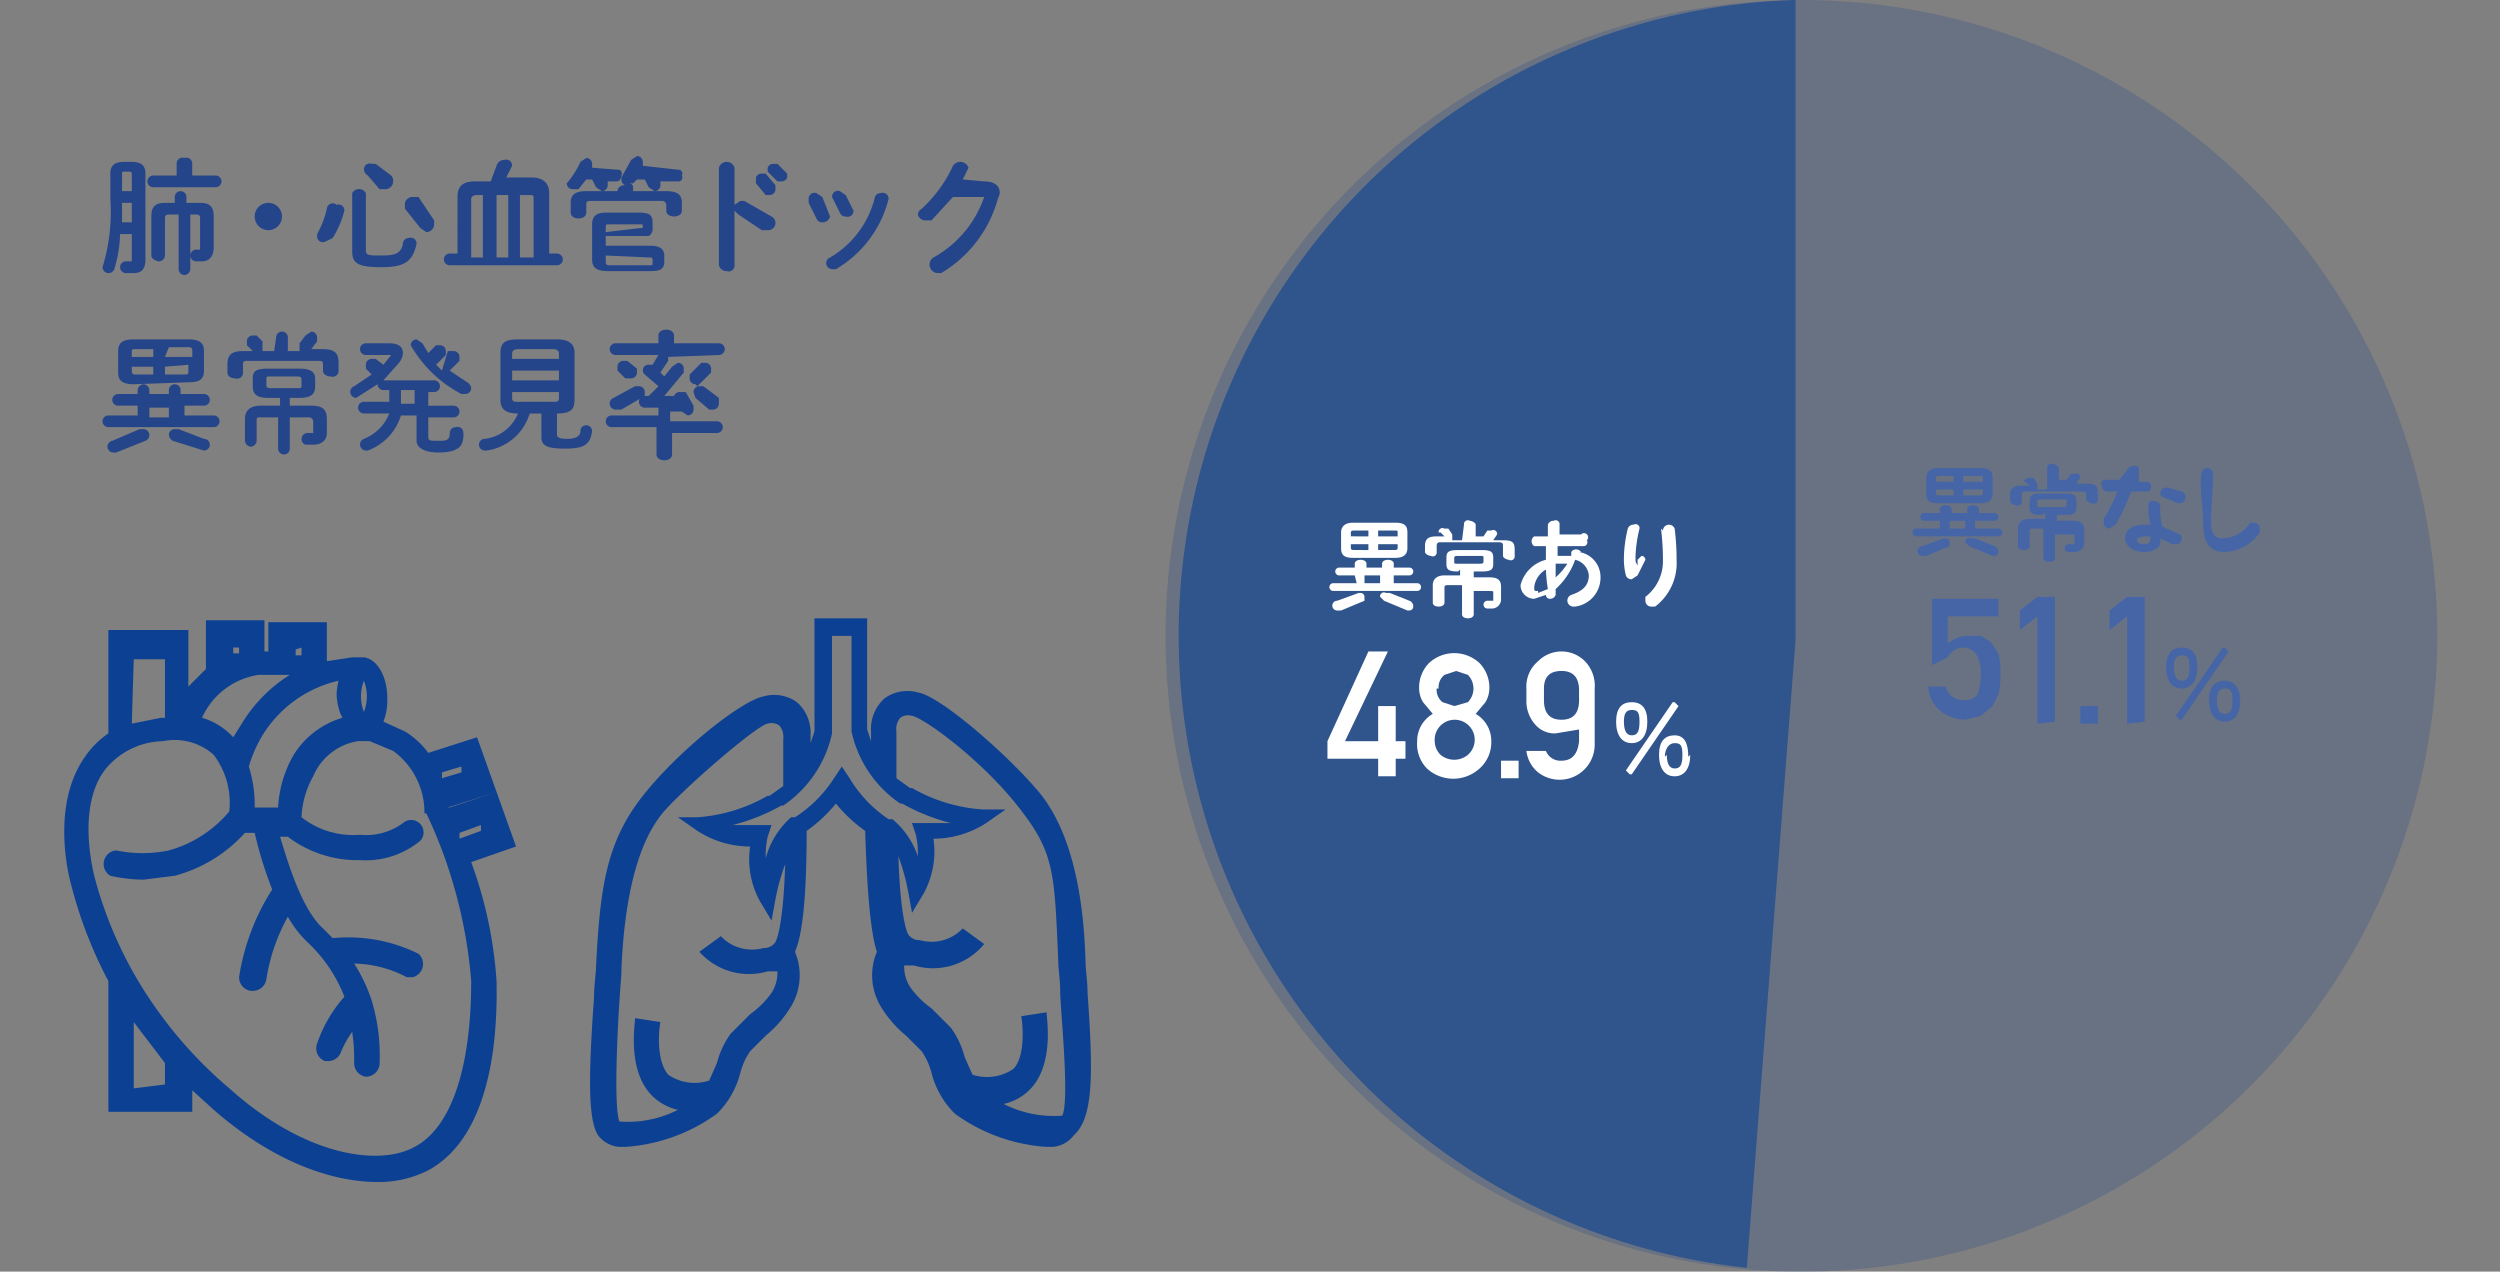 <svg xmlns="http://www.w3.org/2000/svg" xmlns:xlink="http://www.w3.org/1999/xlink" width="578" height="294" viewBox="0 0 578 294">
  <rect x="0" y="0" width="578" height="294" fill="#808080" stroke="none"/>
  <defs>
    <clipPath id="clip-path">
      <rect id="長方形_441" data-name="長方形 441" width="578" height="294" transform="translate(270 3337)" fill="#fff" stroke="#707070" stroke-width="1"/>
    </clipPath>
  </defs>
  <g id="graph-round-ditection-smsc" transform="translate(-270 -3337)" clip-path="url(#clip-path)">
    <g id="アートワーク_59" data-name="アートワーク 59" transform="translate(559.177 3484.01)">
      <g id="アートワーク_59-2" data-name="アートワーク 59" transform="translate(-274.32 -147.01)">
        <g id="グループ_523" data-name="グループ 523" transform="translate(254.62)">
          <circle id="楕円形_15" data-name="楕円形 15" cx="147.01" cy="147.01" r="147.01" transform="translate(0 0)" fill="#0b4093" opacity="0.2"/>
          <path id="パス_2774" data-name="パス 2774" d="M199.8,147.912h0V0a147.01,147.01,0,0,0-11.274,293.118Z" transform="translate(-54.141)" fill="#0b4093" opacity="0.6"/>
        </g>
        <g id="グループ_524" data-name="グループ 524" transform="translate(8.852 36.076)">
          <path id="パス_2775" data-name="パス 2775" d="M6.059,25.748a29.312,29.312,0,0,1-1.353,8.117,1.353,1.353,0,0,1-1.353.9A1.353,1.353,0,0,1,2,33.414H2A43.742,43.742,0,0,0,3.8,17.631V11.768c0-1.8.9-2.706,3.157-2.706h1.8c2.255,0,3.157.9,3.157,2.706V31.61c0,2.255-.9,3.157-2.706,3.157h-1.8a1.353,1.353,0,0,1,0-2.706H8.764V25.748Zm2.706-7.215H6.51v4.51H8.764Zm0-6.313c0-.451,0-.9-.451-.9H6.96c-.451,0-.451,0-.451.9v3.608H8.764ZM19.136,9.514a1.353,1.353,0,0,1,1.8-1.353,1.353,1.353,0,0,1,1.8,1.353v2.706h5.411a1.353,1.353,0,1,1,0,2.706H13.725a1.353,1.353,0,1,1,0-2.706h5.411Zm5.411,9.019c2.255,0,3.157.9,3.157,3.157V28.9c0,1.8-.9,3.157-2.706,3.157H23.646a1.353,1.353,0,1,1,0-2.706h.9V22.14c0-.451,0-.9-.9-.9H22.293V33.865a1.44,1.44,0,0,1-1.353,1.353,1.353,1.353,0,0,1-1.353-1.353V21.238H17.332c-.451,0-.9,0-.9.9v8.568a1.44,1.44,0,0,1-1.353,1.353c-.451,0-1.8-.451-1.8-1.353V21.689c0-2.255.9-3.157,3.157-3.157h2.255V17.18a1.353,1.353,0,0,1,2.706,0v1.353Z" transform="translate(-2 -7.71)" fill="#25458b"/>
          <path id="パス_2776" data-name="パス 2776" d="M16.113,13.557A3.157,3.157,0,1,1,12.957,10.4,3.157,3.157,0,0,1,16.113,13.557Z" transform="translate(25.374 0.423)" fill="#25458b"/>
          <path id="パス_2777" data-name="パス 2777" d="M17.511,17.931a1.353,1.353,0,0,1,1.8,1.353h0A22.1,22.1,0,0,1,16.609,25.6l-1.8.9A1.353,1.353,0,0,1,13,25.146V24.7a21.645,21.645,0,0,0,2.255-5.862,1.353,1.353,0,0,1,2.255-.9Zm3.608-2.706a1.8,1.8,0,0,1,3.157,0V28.3c0,1.353.451,1.353,3.608,1.353s4.51-.451,4.96-2.706A1.353,1.353,0,0,1,34.2,25.6,1.353,1.353,0,0,1,36,26.95h0c-.9,4.059-2.706,5.411-8.117,5.411s-6.764-.9-6.764-3.608Zm9.019-4.059a1.8,1.8,0,0,1,.451,1.353,1.8,1.8,0,0,1-1.8,1.8H27.432l-2.706-3.157a1.8,1.8,0,0,1-.9-1.353,1.353,1.353,0,0,1,1.8-1.353h.9Zm9.921,10.372v.9a1.8,1.8,0,0,1-1.8,1.8l-1.353-.9-3.608-4.51V17.48a1.8,1.8,0,0,1,1.8-1.353h1.353Z" transform="translate(36.603 -6.657)" fill="#25458b"/>
          <path id="パス_2778" data-name="パス 2778" d="M22.657,16.829c0-2.255.9-3.608,4.059-3.608h3.608l1.353-3.608a1.8,1.8,0,0,1,1.8-1.353,1.353,1.353,0,0,1,1.8,1.353h0L33.93,12.319h5.862c2.706,0,4.059,1.353,4.059,3.608V29.906h1.8a1.353,1.353,0,1,1,0,2.706h-24.8a1.353,1.353,0,0,1,0-2.706h1.8Zm5.862-.451H27.166c-.9,0-1.353.451-1.353.9V30.808h2.706Zm5.862,0H31.676v14.43h2.706Zm5.862,14.43V17.28c0-.9,0-.9-1.353-.9h-1.8v14.43Z" transform="translate(59.416 -7.359)" fill="#25458b"/>
          <path id="パス_2779" data-name="パス 2779" d="M37.525,11.157a.9.9,0,0,1,.9,1.353,1.353,1.353,0,0,1-.9,1.353H35.27v.9h0a1.353,1.353,0,0,1-1.353,1.353l-1.353-.9-.9-1.8H30.31l-1.8,2.255H27.153A1.353,1.353,0,0,1,25.8,14.313h0a20.293,20.293,0,0,0,3.157-4.96l1.353-.9A1.353,1.353,0,0,1,31.662,9.8h0v.9Zm13.979,0a.9.9,0,0,1,.9,1.353.9.9,0,0,1-.9,1.353H47.446v.9h0a1.353,1.353,0,0,1-1.353,1.353l-1.353-.9-.9-1.8h-1.8l-.9.9h-.9a.9.9,0,0,1,.9.9v.9H48.8c2.706,0,3.608.9,3.608,2.706v1.8c0,.9-.9,1.353-1.8,1.353s-1.8-.451-1.8-1.353V19.274a.97.97,0,0,0-.9-.9H31.211c-.9,0-.9.451-.9.9v1.8c0,.9-.9,1.353-1.8,1.353s-1.8-.451-1.8-1.353V18.823c0-1.8.9-2.706,3.608-2.706h7.215a1.44,1.44,0,0,1,1.353-1.353h.451a1.353,1.353,0,0,1-.9-1.353V12.96L40.681,8.9,42.034,8a1.353,1.353,0,0,1,1.353,1.353h0v.9ZM34.819,26.94v1.8H45.191c2.255,0,3.157.9,3.157,2.255v1.353c0,1.8-.9,2.255-3.157,2.255H35.27c-2.706,0-3.608-.9-3.608-2.706V23.783c0-1.8.9-2.706,3.157-2.706h7.666c2.255,0,3.157.451,3.157,2.255v1.353a1.8,1.8,0,0,1-.9,1.8H34.819Zm7.666-2.255c.9,0,.9,0,.9-.451h0c0-.451,0-.451-.9-.451H35.721c-.9,0-.9,0-.9.9v.9ZM34.819,31v1.353c0,.451,0,.9.9.9H44.74c.9,0,.9,0,.9-.451v-.9c0-.451-.451-.451-.9-.451Z" transform="translate(81.526 -8)" fill="#25458b"/>
          <path id="パス_2780" data-name="パス 2780" d="M37.208,18.222l1.353-.9h.9l6.313,3.608a1.674,1.674,0,0,1-.9,3.157H43.521L38.11,20.476l-.9-.9V32.2a1.353,1.353,0,0,1-1.8,1.353A1.8,1.8,0,0,1,33.6,32.2V9.654a1.879,1.879,0,0,1,3.608,0Zm4.96-6.313a1.353,1.353,0,0,1,1.353-.9h.9l2.255,2.706v.9a1.353,1.353,0,0,1-1.353,1.353h-.9l-2.255-2.706Zm2.706-2.255a1.353,1.353,0,0,1,1.353-.9h.9l2.255,2.255v.9a1.353,1.353,0,0,1-1.353.9h-.9l-2.255-2.255Z" transform="translate(108.9 -6.948)" fill="#25458b"/>
          <path id="パス_2781" data-name="パス 2781" d="M43.162,15.723h0a1.8,1.8,0,0,1-1.8,1.353,1.353,1.353,0,0,1-1.353-.9l-1.8-3.608v-.9a1.353,1.353,0,0,1,1.8-1.353l1.353.9Zm11.725-5.411a1.353,1.353,0,0,1,1.8,1.353h0A26.155,26.155,0,0,1,44.515,27.9h-.9a1.4,1.4,0,0,1-.451-2.706A22.1,22.1,0,0,0,53.534,11.214a1.353,1.353,0,0,1,1.353-.9ZM48.574,14.37h0a1.353,1.353,0,0,1-1.8,1.353,1.353,1.353,0,0,1-1.353-.9l-1.8-3.608h0a1.353,1.353,0,0,1,1.8-1.353l1.353.9Z" transform="translate(125.042 -1.744)" fill="#25458b"/>
          <path id="パス_2782" data-name="パス 2782" d="M59.132,12.821c2.255,0,3.608.9,3.608,2.706a5.411,5.411,0,0,1-.451,1.353A28.861,28.861,0,0,1,49.211,34.016h-.9a1.96,1.96,0,0,1-.9-3.608A25.253,25.253,0,0,0,59.132,16.429H51.917l-4.96,5.411H45.6a1.8,1.8,0,0,1-1.8-1.353,1.8,1.8,0,0,1,.9-1.353,30.664,30.664,0,0,0,7.215-9.921,2.032,2.032,0,0,1,3.608.451h0L54.172,12.37Z" transform="translate(144.697 -6.959)" fill="#25458b"/>
          <path id="パス_2783" data-name="パス 2783" d="M10.117,32.732H5.608a1.353,1.353,0,1,1,0-2.706h4.51v-.9a1.44,1.44,0,0,1,1.353-1.353,1.44,1.44,0,0,1,1.353,1.353v.9h4.51v-.9a1.353,1.353,0,0,1,2.706,0v.9h5.411a1.353,1.353,0,1,1,0,2.706H20.94v2.255H27.7a1.353,1.353,0,1,1,0,2.706H3.353a1.353,1.353,0,1,1,0-2.706h6.764ZM4.706,43.555a1.372,1.372,0,0,1-.451-2.706l6.313-2.706h.9a1.4,1.4,0,0,1,.451,2.706L5.157,43.555Zm4.51-15.783c-2.706,0-3.608-.9-3.608-2.706v-4.96c0-1.8.9-2.706,3.608-2.706H21.842c2.706,0,3.608.9,3.608,2.706v4.51c0,2.255-1.353,2.706-3.608,2.706Zm4.51-6.313v-1.8H9.666c-.9,0-.9,0-.9.9v.9Zm0,4.059v-1.8H8.764v.9c0,.9.451.9.9.9Zm3.608,9.921V33.183h-4.51v2.255Zm-.9-13.979h6.313V20.106c0-.451,0-.9-.9-.9h-4.51Zm0,2.255v1.8h4.51c.9,0,.9,0,.9-.9V23.262Zm1.8,17.136a1.8,1.8,0,0,1-.9-1.353,1.353,1.353,0,0,1,1.353-1.353h.9L25.449,40.4a1.353,1.353,0,1,1,0,2.706h0Z" transform="translate(-2 24.989)" fill="#25458b"/>
          <path id="パス_2784" data-name="パス 2784" d="M19.674,18.353a1.353,1.353,0,0,1,2.706,0V21.51h2.706v-1.8l1.353-1.8,1.353-.9a1.353,1.353,0,0,1,1.353,1.353v.9l-1.353,1.8H30.5c2.706,0,3.608.9,3.608,3.157v1.8a1.353,1.353,0,0,1-1.8,1.353c-.9,0-1.8-.451-1.8-1.353V24.666c0-.451,0-.9-.9-.9H12.91c-.9,0-.9.451-.9.9v1.8a1.353,1.353,0,0,1-1.8,1.353c-.9,0-1.8-.451-1.8-1.353v-1.8c0-2.255.9-3.157,3.608-3.157h2.255L12.91,20.157v-.9A1.353,1.353,0,0,1,14.262,17.9h.9l1.353,1.353V21.51h2.706Zm-1.8,13.979c-2.706,0-3.608-.9-3.608-2.706v-1.8c0-1.8.9-2.255,3.608-2.255h7.215c2.706,0,3.608.9,3.608,2.255v1.8c0,1.8-.9,2.706-3.608,2.706H22.83v1.8h4.96c2.706,0,3.608.9,3.608,3.157v3.157c0,1.8-1.353,2.706-3.157,2.706h-1.8a1.4,1.4,0,0,1,.451-2.706h1.353V37.744a.97.97,0,0,0-.9-.9H22.83v7.215a1.353,1.353,0,0,1-2.706,0V36.842H16.066c-.9,0-.9,0-.9.9v4.51a1.44,1.44,0,0,1-1.353,1.353,1.44,1.44,0,0,1-1.353-1.353v-4.96c0-1.8.9-3.157,3.608-3.157h4.51v-1.8Zm6.764-2.255c.9,0,.9,0,.9-.9v-.9c0-.451,0-.9-.9-.9H18.321c-.9,0-.9,0-.9.9v.9c0,.451,0,.9.9.9Z" transform="translate(20.461 23.586)" fill="#25458b"/>
          <path id="パス_2785" data-name="パス 2785" d="M22.368,29.125a1.353,1.353,0,0,1-1.353-1.353h0l-4.96,3.157h0a1.4,1.4,0,0,1-.451-2.706l4.059-2.706-1.353-1.353v-.9a1.353,1.353,0,0,1,1.353-1.353h.9l1.8,1.353,1.8-2.255H18.309a1.353,1.353,0,1,1,0-2.706h5.411c2.255,0,3.157.9,3.157,2.255a4.059,4.059,0,0,1-.9,2.255L22.368,26.87H34.093a1.353,1.353,0,0,1,0,2.706H32.74v3.157H38.6a1.353,1.353,0,0,1,0,2.706H32.74v4.51c0,.9.451.9,2.255.9s2.706,0,2.706-1.8a1.353,1.353,0,0,1,1.353-1.353,1.353,1.353,0,0,1,1.8,1.353,5.412,5.412,0,0,1-.451,2.706c-.9,1.353-2.706,1.8-5.411,1.8s-4.96-.9-4.96-2.706V34.987H26.426A12.627,12.627,0,0,1,18.76,43.1h-.451a1.4,1.4,0,0,1-.451-2.706,10.372,10.372,0,0,0,5.862-5.862H17.858a1.353,1.353,0,1,1,0-2.706h5.862V29.125Zm7.215,0H26.426v3.157h3.157Zm7.666-9.019H38.6a1.353,1.353,0,0,1,1.353,1.353v.9L37.7,24.615l4.059,2.706a1.8,1.8,0,0,1,.9,1.353,1.353,1.353,0,0,1-1.353,1.353h-.9A28.861,28.861,0,0,1,28.681,18.753h0A1.353,1.353,0,0,1,30.034,17.4l1.353.9,1.353,2.255,1.8-1.8h.9A1.353,1.353,0,0,1,36.8,20.106v.9l-2.255,2.255L35.9,24.615Z" transform="translate(42.569 24.989)" fill="#25458b"/>
          <path id="パス_2786" data-name="パス 2786" d="M33.025,34.536A12.176,12.176,0,0,1,23.1,43.1h-.451a1.353,1.353,0,0,1,0-2.706,9.47,9.47,0,0,0,7.666-5.862c-2.706,0-4.059-.9-4.059-3.157V20.557c0-2.255.9-3.157,4.059-3.157h9.019c3.157,0,4.059,1.353,4.059,3.157V31.379c0,2.255-.9,3.157-4.059,3.157V39.5c0,.451.451.9,2.255.9s3.157-.451,3.157-1.8a1.353,1.353,0,1,1,2.706,0h0c-.451,3.157-1.8,4.059-6.313,4.059s-5.411-.9-5.411-2.706V34.536Zm6.764-13.979c0-.451-.451-.9-1.353-.9H30.319c-.9,0-1.353.451-1.353.9V21.91H39.789ZM28.966,26.87H39.789V24.615H28.966Zm9.47,4.96c.9,0,1.353,0,1.353-.9V29.576H28.966v1.353c0,.9.451.9,1.353.9Z" transform="translate(65.733 24.989)" fill="#25458b"/>
          <path id="パス_2787" data-name="パス 2787" d="M42.23,23.213v.9h0l-1.8,2.706.9.9,1.8-2.255,1.353-.9a1.353,1.353,0,0,1,1.353,1.353v.9l-4.51,5.411h2.255a1.353,1.353,0,0,1,1.353-.9h1.353l1.8,3.157v.9a1.353,1.353,0,0,1-1.353,1.353l-1.353-.9H42.681v2.255H53.5a1.353,1.353,0,1,1,0,2.706H43.132v4.96c0,.9-.9,1.353-1.8,1.353s-1.8-.451-1.8-1.353V39.448H29.153a1.353,1.353,0,0,1,0-2.706H39.976v-1.8H36.819a1.353,1.353,0,0,1,0-2.706h.9l2.255-2.255-3.157-2.706a1.28,1.28,0,0,1,.9-2.255h.9l1.353-2.255H30.055a1.353,1.353,0,1,1,0-2.706h9.921v-1.8c0-.9.9-1.353,1.8-1.353s1.8.451,1.8,1.353v1.8H53.955a1.353,1.353,0,1,1,0,2.706ZM30.055,35.389a1.4,1.4,0,0,1-.451-2.706l4.96-2.706h.9a1.353,1.353,0,0,1,1.353,1.353v.9l-5.411,3.157Zm.451-9.921a1.353,1.353,0,0,1,1.353-1.353h.9l2.255,1.8v.9a1.353,1.353,0,0,1-1.353,1.353H32.31l-1.8-1.8Zm18.038,4.059a1.353,1.353,0,0,1-1.353-1.353v-.9L49.9,24.566h.9a1.353,1.353,0,0,1,1.353,1.353v.9l-3.157,3.157Zm-.451,1.8a1.353,1.353,0,0,1,1.353-1.353h.9l3.608,2.706v1.353A1.353,1.353,0,0,1,52.6,35.389h-.9l-3.157-2.706Z" transform="translate(88.545 23.235)" fill="#25458b"/>
        </g>
        <g id="グループ_525" data-name="グループ 525" transform="translate(292.5 120.278)">
          <path id="パス_2788" data-name="パス 2788" d="M70.762,38.976H67.155a.9.9,0,0,1,0-1.8h3.608v-.9c0-.451.451-.9,1.353-.9s1.353.451,1.353.9v.9h3.608v-.9c0-.451.451-.9,1.353-.9s1.353.451,1.353.9v.9h3.608a.9.9,0,0,1,0,1.8H79.781v1.8h5.411a.9.9,0,0,1,0,1.8H65.8a.9.9,0,0,1,0-1.8h5.411ZM66.7,47.093a1.127,1.127,0,1,1,0-2.255l4.96-1.8h.451a.9.9,0,0,1,.9.9v.9l-5.411,2.255Zm3.608-12.176c-2.255,0-2.706-.9-2.706-2.255V29.055c0-1.353.9-2.255,2.706-2.255h9.921c2.255,0,2.706.9,2.706,2.255v3.608c0,1.8-1.353,2.255-2.706,2.255Zm3.608-4.96V28.6H70.762c-.451,0-.9,0-.9.451v.9Zm0,3.157V31.76H69.86v.9c0,.451.451.451.9.451Zm2.706,7.666v-1.8H73.017v1.8Zm-.451-10.823h4.51v-.9c0-.451,0-.451-.9-.451H76.174Zm0,1.8v1.353h3.608c.451,0,.9,0,.9-.451v-.9Zm1.353,13.078-.9-.9a.9.9,0,0,1,1.353-.9h.9l4.509,1.8a1.353,1.353,0,0,1,.9,1.353.9.9,0,0,1-.9.9h-.451Z" transform="translate(-64.9 -26.223)" fill="#fff"/>
          <path id="パス_2789" data-name="パス 2789" d="M78.819,27.7a.9.9,0,0,1,1.353-.9c.451,0,1.353.451,1.353.9v2.706h1.8l.9-1.353h.9a.9.9,0,0,1,1.353.9h0l-.9,1.353h2.255c2.255,0,2.706.451,2.706,2.255v1.353a.9.9,0,0,1-1.353.9c-.451,0-1.353-.451-1.353-.9V32.66c0-.451,0-.9-.9-.9H73.408c-.451,0-.9,0-.9.9v1.353a.9.9,0,0,1-1.353.9c-.451,0-1.353-.451-1.353-.9V32.66c0-1.8.9-2.255,2.706-2.255h1.8l-.9-.9h-.451a.9.9,0,0,1,1.353-.9h.9l.9,1.353v1.353h2.255ZM77.466,38.523c-2.255,0-2.706-.451-2.706-1.8V35.366c0-1.353.451-1.8,2.706-1.8h5.411c2.255,0,2.706.451,2.706,1.8v1.353c0,1.353-.451,1.8-2.706,1.8h-1.8v1.353h3.608c2.255,0,2.706.9,2.706,2.255v2.706a2.13,2.13,0,0,1-2.255,2.255h-.9a.9.9,0,1,1,0-1.8h1.353v-1.8c0-.451,0-.451-.9-.451H81.074v5.411c0,.451-.451.9-1.353.9s-1.353-.451-1.353-.9V41.679H75.211c-.451,0-.9,0-.9.451v3.608c0,.451-.451.9-1.353.9s-1.353-.451-1.353-.9V41.679c0-1.353.9-2.255,2.706-2.255h3.608V38.072Zm4.96-1.8c.451,0,.9,0,.9-.451v-.9c0-.451,0-.451-.9-.451h-4.96c-.451,0-.9,0-.9.451v.9c0,.451,0,.451.9.451Z" transform="translate(-47.703 -26.672)" fill="#fff"/>
          <path id="パス_2790" data-name="パス 2790" d="M80.562,35.817V32.66H77.857a1.353,1.353,0,0,1,0-2.255h3.157V27.7a1.353,1.353,0,0,1,1.353-.9.9.9,0,0,1,1.353.9h0v2.255h4.96a.957.957,0,1,1,1.353,1.353.9.9,0,0,1-.9,1.353H83.268v2.255h3.157v-.9a1.353,1.353,0,0,1,2.255,0h-.451a5.862,5.862,0,0,1,4.96,5.862,6.764,6.764,0,0,1-5.862,6.764h-.451a1.4,1.4,0,0,1-.451-2.706c2.706-.9,4.059-2.255,4.059-4.51a4.059,4.059,0,0,0-3.157-3.608,16.685,16.685,0,0,1-4.51,6.764v1.353h0a1.353,1.353,0,0,1-1.353.9.9.9,0,0,1-.9-.9h0l-2.706.9A3.157,3.157,0,0,1,74.7,41.679a8.117,8.117,0,0,1,5.862-5.862Zm-1.8,7.666,2.255-.9a36.083,36.083,0,0,1-.451-4.509,5.411,5.411,0,0,0-2.706,4.059c0,.9,0,.9.9.9Zm6.764-6.764H82.817v3.157A14.882,14.882,0,0,0,85.523,36.719Z" transform="translate(-30.507 -26.672)" fill="#fff"/>
          <path id="パス_2791" data-name="パス 2791" d="M83.16,36.468V35.115l.9-.9a.9.9,0,0,1,.9.9h0l-1.8,3.608-1.353.9a1.353,1.353,0,0,1-1.353-.9A15.333,15.333,0,0,1,80,34.664a30.216,30.216,0,0,1,.9-6.764,1.353,1.353,0,0,1,1.353-.9.9.9,0,0,1,1.353.9h0a31.564,31.564,0,0,0-.9,5.862,16.225,16.225,0,0,0,0,1.8Zm5.862-8.117a1.4,1.4,0,0,1,2.706-.451,55.457,55.457,0,0,1,.451,7.215,12.627,12.627,0,0,1-4.96,10.823h-.9a1.353,1.353,0,0,1-1.353-1.353v-.9a10.372,10.372,0,0,0,4.059-8.568,58.116,58.116,0,0,0-.449-7.2Z" transform="translate(-11.91 -25.97)" fill="#fff"/>
        </g>
        <g id="グループ_526" data-name="グループ 526" transform="translate(292.049 150.618)">
          <path id="パス_2792" data-name="パス 2792" d="M64.8,58.2V54.144L74.27,33.4h4.509L68.859,54.144h7.666V46.027h4.059v8.117h2.255V58.2H80.583v4.059H76.525V58.2Z" transform="translate(-64.8 -33.4)" fill="#fff"/>
          <path id="パス_2793" data-name="パス 2793" d="M69.422,53.843a7.215,7.215,0,0,1,3.608-6.313l-2.255-2.706a6.313,6.313,0,0,1-.9-3.157,8.117,8.117,0,0,1,2.255-5.862,8.568,8.568,0,0,1,11.725,0,8.117,8.117,0,0,1,2.255,5.862,6.313,6.313,0,0,1-.9,3.157L82.95,47.53a7.215,7.215,0,0,1,3.608,6.313,8.117,8.117,0,0,1-2.706,6.313,9.019,9.019,0,0,1-12.176,0A8.117,8.117,0,0,1,69.422,53.843Zm4.059,0A4.509,4.509,0,0,0,74.833,57a4.96,4.96,0,0,0,6.313,0,4.629,4.629,0,1,0-7.666-3.157Zm.451-12.176a3.608,3.608,0,0,0,1.353,3.157l2.706.9,3.157-.9a4.51,4.51,0,0,0,0-6.313l-2.706-.9-2.706.9a3.608,3.608,0,0,0-1.353,3.157Z" transform="translate(-48.678 -33.099)" fill="#fff"/>
          <path id="パス_2794" data-name="パス 2794" d="M73.7,43.059V39h4.059v4.059Z" transform="translate(-33.565 -13.747)" fill="#fff"/>
          <path id="パス_2795" data-name="パス 2795" d="M75.011,44.674V41.968a7.666,7.666,0,0,1,2.706-6.313,7.621,7.621,0,0,1,10.823,0,8.117,8.117,0,0,1,2.255,6.313V54.595a8.117,8.117,0,0,1-13.078,6.764,7.666,7.666,0,0,1-2.706-4.96h4.51a3.608,3.608,0,0,0,3.608,2.255q3.608,0,4.059-4.51V51.438l-5.411.9a5.862,5.862,0,0,1-4.509-1.8A8.117,8.117,0,0,1,75.011,44.674Zm4.059-2.255v2.255q0,4.51,4.059,4.51t4.059-4.51V42.419q0-4.509-4.059-4.509t-4.059,4.059Z" transform="translate(-29.014 -33.4)" fill="#fff"/>
          <path id="パス_2796" data-name="パス 2796" d="M86.815,40.509c0,3.157-1.353,4.96-3.608,4.96s-3.608-1.8-3.608-4.96S80.953,36,83.208,36,86.815,37.353,86.815,40.509Zm-5.411,0c0,1.8.451,3.157,1.8,3.157s1.8-.9,1.8-3.157-.451-2.706-1.8-2.706S81.4,38.706,81.4,40.509ZM92.678,36h.451l.9.9h0L83.208,52.685h-.451l-.9-.9h0Zm4.059,12.176c0,3.157-1.353,4.96-3.608,4.96s-3.608-1.8-3.608-4.96,1.353-4.51,3.608-4.51,3.157,1.8,3.157,4.96Zm-5.411,0c0,1.8.451,3.157,1.8,3.157s1.8-.9,1.8-3.157-.451-2.706-1.8-2.706-2.255,1.353-2.255,3.157Z" transform="translate(-12.859 -24.275)" fill="#fff"/>
        </g>
        <g id="グループ_527" data-name="グループ 527" transform="translate(427.334 107.2)">
          <path id="パス_2797" data-name="パス 2797" d="M101.113,36.176H97.506a.9.9,0,0,1,0-1.8h3.608v-.9c0-.451.451-.9,1.353-.9s1.353.451,1.353.9v.9h3.608v-.9c0-.451.451-.9,1.353-.9s1.353.451,1.353.9v.9h3.608a.9.9,0,0,1,0,1.8h-4.51v1.8h5.411a.9.9,0,0,1,0,1.8H95.7a.9.9,0,0,1,0-1.8h5.411Zm-4.059,8.117a1.127,1.127,0,0,1,0-2.255l4.96-1.8h.451a.9.9,0,0,1,.9.9v.9l-5.411,2.255Zm3.608-12.176c-2.255,0-2.706-.9-2.706-2.255V26.255c0-1.353.9-2.255,2.706-2.255h9.921c2.255,0,2.706.9,2.706,2.255v3.608c0,1.8-1.353,2.255-2.706,2.255Zm3.608-4.96V25.8h-3.157c-.451,0-.9,0-.9.451v.9Zm0,3.157V28.96h-4.059v.9c0,.451.451.451.9.451Zm2.706,7.666v-1.8h-3.608v1.8Zm-.451-10.823h4.509v-.9c0-.451,0-.451-.9-.451h-3.608Zm0,1.8v1.353h3.608c.451,0,.9,0,.9-.451v-.9Zm1.353,13.078-.9-.9a.9.9,0,0,1,1.353-.9h.9l4.51,1.8a1.353,1.353,0,0,1,.9,1.353.9.9,0,0,1-.9.9h-.451Z" transform="translate(-94.8 -22.972)" fill="#4565a7"/>
          <path id="パス_2798" data-name="パス 2798" d="M108.368,24.8a.9.9,0,0,1,1.353-.9c.451,0,1.353.451,1.353.9v2.706h1.8l.9-1.353h.9a.9.9,0,0,1,1.353.9h0l-.9,1.353h2.255c2.255,0,2.706.451,2.706,2.255v1.353a.9.9,0,0,1-1.353.9c-.451,0-1.353-.451-1.353-.9v-.9c0-.451,0-.9-.9-.9H103.408c-.451,0-.9,0-.9.9v1.353a.9.9,0,0,1-1.353.9c-.451,0-1.353-.451-1.353-.9V31.113c0-1.8.9-2.255,2.706-2.255h1.8l-.9-.9h-.451a1.353,1.353,0,0,1,1.353-.9h.9l.9,1.353V29.76h2.255Zm-1.353,10.823c-2.255,0-2.706-.451-2.706-1.8V32.466c0-1.353.451-1.8,2.706-1.8h5.411c2.255,0,2.706.451,2.706,1.8v1.353c0,1.353-.451,1.8-2.706,1.8h-1.8v1.353h3.608c2.255,0,2.706.9,2.706,2.255v2.706a2.13,2.13,0,0,1-2.255,2.255h-1.353a.9.9,0,0,1,0-1.8h1.353v-1.8c0-.451,0-.451-.9-.451h-3.608v5.411c0,.451-.451.9-1.353.9s-1.353-.451-1.353-.9V38.779h-2.255c-.451,0-.9,0-.9.451v3.608c0,.451-.451.9-1.353.9s-1.353-.451-1.353-.9V38.779c0-1.353.9-2.255,2.706-2.255h3.608V35.172Zm4.96-1.8c.451,0,.9,0,.9-.451v-.9c0-.451,0-.451-.9-.451h-4.96c-.451,0-.9,0-.9.451v.9c0,.451,0,.451.9.451Z" transform="translate(-77.252 -23.772)" fill="#4565a7"/>
          <path id="パス_2799" data-name="パス 2799" d="M110.46,24.9a1.353,1.353,0,0,1,1.353-.9.9.9,0,0,1,1.353.9h0v2.706h2.255a1.353,1.353,0,0,1,0,2.255h-4.059a41.485,41.485,0,0,1-3.608,7.666l-1.353.9a1.353,1.353,0,0,1-1.353-1.353v-.9a34.724,34.724,0,0,0,3.157-6.313h-2.255a1.353,1.353,0,0,1-1.353-1.353.9.9,0,0,1,.9-1.353h3.157Zm4.059,18.94c-2.706,0-4.51-1.353-4.51-3.157s1.353-3.157,4.51-3.157h1.353a16.239,16.239,0,0,1-.451-2.255,12.18,12.18,0,0,1,0-2.255.9.9,0,0,1,1.353-.9,1.353,1.353,0,0,1,1.353.9h0a13.086,13.086,0,0,0,0,1.8,17.133,17.133,0,0,0,.451,3.157l4.059,1.8a1.28,1.28,0,0,1-.9,2.255h-.9l-2.706-1.353c.451,2.255-1.8,3.157-3.608,3.157Zm1.8-3.608H114.97c-1.8,0-2.255.451-2.255.9s.451.9,1.8.9,1.353-.9,1.353-1.8Zm6.764-10.372a1.4,1.4,0,0,1-.451,2.706h-.451l-3.157-1.353a.9.9,0,0,1-.9-.9,1.353,1.353,0,0,1,1.353-1.353h.451Z" transform="translate(-60.856 -23.421)" fill="#4565a7"/>
          <path id="パス_2800" data-name="パス 2800" d="M109.7,25.353a1.353,1.353,0,0,1,2.706,0v.9c0,3.157-.451,6.764-.451,9.921s.9,4.059,2.706,4.059a7.666,7.666,0,0,0,6.313-3.608h.9a1.353,1.353,0,0,1,1.353,1.353v.9a10.372,10.372,0,0,1-8.117,4.51c-3.157,0-4.96-1.8-4.96-6.313S109.247,28.96,109.7,25.353Z" transform="translate(-42.958 -22.972)" fill="#4565a7"/>
        </g>
        <g id="グループ_528" data-name="グループ 528" transform="translate(430.942 137.991)">
          <path id="パス_2801" data-name="パス 2801" d="M96.5,46.032V30.7h15.332v4.059H100.109v6.313a7.215,7.215,0,0,1,4.51-1.8h3.157l2.255,1.353,1.8,2.706a16.687,16.687,0,0,1,.451,4.96,16.233,16.233,0,0,1-.451,4.51L110.481,55.5l-2.706,2.255-3.608.9a9.47,9.47,0,0,1-5.411-1.8A7.666,7.666,0,0,1,95.6,50.993h4.059a4.059,4.059,0,0,0,4.059,3.157q3.157,0,3.608-2.255a17.132,17.132,0,0,0,.451-4.059,8.568,8.568,0,0,0-.9-4.059,3.608,3.608,0,0,0-3.157-1.8,4.059,4.059,0,0,0-3.608,2.255Z" transform="translate(-95.6 -30.249)" fill="#4565a7"/>
          <path id="パス_2802" data-name="パス 2802" d="M104.359,59.912V35.11L100.3,38.266v-4.51l4.059-3.157h4.059V59.461Z" transform="translate(-79.105 -30.6)" fill="#4565a7"/>
          <path id="パス_2803" data-name="パス 2803" d="M103.4,40.259V36.2h4.059v4.059Z" transform="translate(-68.226 -10.947)" fill="#4565a7"/>
          <path id="パス_2804" data-name="パス 2804" d="M108.959,59.912V35.11L104.9,38.266v-4.51l4.059-3.157h4.059V59.461Z" transform="translate(-62.962 -30.6)" fill="#4565a7"/>
          <path id="パス_2805" data-name="パス 2805" d="M115.015,37.71c0,3.157-1.353,4.96-3.608,4.96s-3.608-1.8-3.608-4.96,1.353-4.51,3.608-4.51S115.015,34.553,115.015,37.71Zm-5.411,0c0,1.8.451,3.157,1.8,3.157s1.8-.9,1.8-3.157S112.761,35,111.408,35s-1.8.9-1.8,2.706Zm11.274-4.51h.451l.9.9h0L111.408,49.885h-.451l-.9-.9h0Zm4.059,12.176c0,3.157-1.353,4.96-3.608,4.96s-3.608-1.8-3.608-4.96,1.353-4.509,3.608-4.509,3.608,1.8,3.608,4.509Zm-5.411,0c0,1.8.451,3.157,1.8,3.157s1.8-.9,1.8-3.157-.451-2.706-1.8-2.706-1.8.9-1.8,3.157Z" transform="translate(-52.784 -21.475)" fill="#4565a7"/>
        </g>
        <path id="パス_2806" data-name="パス 2806" d="M142.009,118.283c0-2.706-.451-5.411-.451-6.764-.451-18.038-4.059-31.567-10.823-39.684s-22.548-22.1-27.959-23a9.019,9.019,0,0,0-7.666,1.353,9.47,9.47,0,0,0-3.157,7.666V60.11l-.9-2.706V31.7H78.876V57.855l-.9,2.706v-1.8a9.47,9.47,0,0,0-3.157-7.666,9.019,9.019,0,0,0-7.666-1.353c-4.96.9-19.391,12.176-27.959,23S29.271,94.382,28.369,112.42c0,1.353-.451,4.059-.451,6.764-1.353,18.94-1.353,28.41.9,32.017a6.764,6.764,0,0,0,4.96,2.706h1.353a40.586,40.586,0,0,0,21.195-7.666,20.293,20.293,0,0,0,5.411-9.47,15.784,15.784,0,0,1,2.255-4.96L67.6,128.2a26.155,26.155,0,0,0,5.862-6.764,13.979,13.979,0,0,0,.9-12.627c1.8-4.059,2.706-13.078,2.706-27.959a34.272,34.272,0,0,0,6.764-6.313A34.273,34.273,0,0,0,90.6,80.854c.451,14.881,1.353,23.9,2.706,27.959a13.979,13.979,0,0,0,.9,12.627,26.155,26.155,0,0,0,5.862,6.764l3.608,3.608a15.783,15.783,0,0,1,2.255,4.96,20.293,20.293,0,0,0,5.411,9.47,40.586,40.586,0,0,0,21.195,7.666h1.353a6.764,6.764,0,0,0,4.96-2.706C143.362,147.143,143.362,137.222,142.009,118.283Zm-73.956-4.96h2.255a8.568,8.568,0,0,1-1.353,4.96,20.743,20.743,0,0,1-4.96,4.96l-4.509,4.51a20.292,20.292,0,0,0-3.157,6.764l-1.8,4.059a10.823,10.823,0,0,1-9.47-1.353c-2.706-3.157-2.255-9.921-1.8-12.176l-5.862-.9c0,1.353-1.8,11.725,3.608,17.587a12.175,12.175,0,0,0,6.313,3.608,25.7,25.7,0,0,1-13.529,2.706c-1.353-3.157-.451-21.195,0-27.959s.451-5.411.451-7.215c.9-21.195,5.411-31.116,9.47-36.076S65.347,56.5,68.053,56.051a3.157,3.157,0,0,1,2.706.451,4.059,4.059,0,0,1,.9,3.157c0,.451,0,1.8,0,3.157v7.666L68.5,72.737h-.451A37.88,37.88,0,0,1,51.819,77.7h-4.51l4.51,3.157a22.548,22.548,0,0,0,12.176,3.608,20.293,20.293,0,0,0,2.255,12.627l2.706,4.509.9-4.96a50.5,50.5,0,0,1,2.255-8.117c-.451,13.529-1.8,17.136-2.255,18.038a3.157,3.157,0,0,1-2.255,1.353h-.451A9.921,9.921,0,0,1,57.23,105.2l-4.96,3.608A15.332,15.332,0,0,0,68.053,113.322Zm18.94-44.644-1.8-2.706-1.8,2.706A29.763,29.763,0,0,1,74.366,77.7h-.9a19.391,19.391,0,0,0-5.862,9.47,19.84,19.84,0,0,1,.451-4.96l.9-2.706H59.936a46,46,0,0,0,11.274-4.51h.451A27.057,27.057,0,0,0,82.934,58.306h0V35.759h4.509v22.1h0A27.057,27.057,0,0,0,98.718,74.54h.451a46,46,0,0,0,11.274,4.509h-9.019l.9,2.706a19.391,19.391,0,0,1,.451,4.96,19.391,19.391,0,0,0-5.862-8.568h-.9a29.762,29.762,0,0,1-9.019-9.47Zm49.154,78.014a25.7,25.7,0,0,1-13.529-2.706,12.176,12.176,0,0,0,6.313-3.608c5.411-5.862,3.608-16.234,3.608-17.587l-5.862.9c.451,2.255.9,9.47-1.8,12.176a10.823,10.823,0,0,1-9.47,1.353l-1.8-4.059a20.292,20.292,0,0,0-3.157-6.764l-4.51-4.51a20.743,20.743,0,0,1-4.96-4.96,8.568,8.568,0,0,1-1.353-4.96h2.255a15.332,15.332,0,0,0,16.234-4.96l-4.96-3.608a9.921,9.921,0,0,1-9.921,2.706h-.451a3.157,3.157,0,0,1-2.255-1.353c-.451-.9-1.8-4.51-2.255-18.038a50.058,50.058,0,0,1,2.255,8.117l.9,4.96,2.706-4.51a20.293,20.293,0,0,0,2.255-12.627A22.547,22.547,0,0,0,118.56,79.05l4.509-3.157h-5.411a37.879,37.879,0,0,1-16.234-4.96h-.451l-3.157-2.255V57.855a4.059,4.059,0,0,1,.9-3.157,3.157,3.157,0,0,1,2.706-.451c2.706.451,15.783,9.921,24.351,20.744s8.568,14.881,9.47,36.076c0,1.8.451,4.059.451,7.215S137.951,143.536,136.147,146.692Z" transform="translate(94.573 111.251)" fill="#0b4093"/>
        <path id="パス_2807" data-name="パス 2807" d="M94.119,87.718l10.372-3.608-4.51-12.627L89.158,75.091h-.451l11.274-3.608-4.51-12.627L84.2,62.465a18.94,18.94,0,0,0-5.411-4.96l-4.96-2.255a13.979,13.979,0,0,0,.9-5.411c0-4.96-2.255-9.019-5.411-9.47H66.611l-5.862.9V32.251H47.22v6.764h-.9V31.8H32.789V43.074l-4.059,4.059V34.055H10.242v23.9a20.744,20.744,0,0,0-5.411,5.411C-2.836,74.189.772,89.973,1.674,93.129a100.562,100.562,0,0,0,8.568,22.1V145.44H29.633v-4.96l4.96,4.509c13.979,12.176,27.508,16.685,37.88,16.685A25.253,25.253,0,0,0,84.2,158.968c10.823-5.862,16.234-21.195,15.783-43.742A98.307,98.307,0,0,0,94.119,87.718Zm2.255-8.568V80.5l-4.96,1.8V80.954Zm-4.51-13.529v1.353l-4.51,1.353V66.974ZM64.356,54.348a19.842,19.842,0,0,0-11.274,8.568,27.057,27.057,0,0,0-3.608,12.176H44.063a29.763,29.763,0,0,0-1.353-9.47,30.664,30.664,0,0,1,3.157-7.215A27.959,27.959,0,0,1,63.454,45.78,17.136,17.136,0,0,0,63,48.936a14.43,14.43,0,0,0,.9,4.51ZM44.965,44.427H52.18A34.272,34.272,0,0,0,41.358,55.249L39.1,58.857h0a15.783,15.783,0,0,0-7.215-4.51,17.136,17.136,0,0,1,13.078-9.921Zm24.351,8.568a9.921,9.921,0,0,1,0-7.215A9.921,9.921,0,0,1,69.317,52.995ZM54.886,38.113v1.8H53.533V38.564Zm-15.783,0h1.353v1.353H39.1Zm-23,2.706H23.32V54.348h-.9L15.653,55.7Zm0,99.209V124.7l7.215,9.47v4.96Zm64.937,13.529c-8.117,4.51-25.253,2.255-42.84-13.529a99.209,99.209,0,0,1-22.1-26.606h0a94.249,94.249,0,0,1-9.019-22.1c-.451-1.8-4.059-16.234,2.255-24.8a17.587,17.587,0,0,1,13.529-6.764,13.529,13.529,0,0,1,11.725,3.157A18.489,18.489,0,0,1,38.2,75.993a27.959,27.959,0,0,1-13.979,9.019,29.762,29.762,0,0,1-12.176,0,3.157,3.157,0,0,0-1.353,5.862,36.077,36.077,0,0,0,7.666.9l7.215-.9a33.371,33.371,0,0,0,16.234-9.921h2.255a90.191,90.191,0,0,0,4.059,13.078,52.31,52.31,0,0,0-7.666,20.293,3.157,3.157,0,0,0,2.706,3.157h.451a3.157,3.157,0,0,0,3.157-2.706,43.291,43.291,0,0,1,4.96-14.43,26.155,26.155,0,0,0,4.51,5.862,34.272,34.272,0,0,1,8.568,12.627,32.017,32.017,0,0,0-6.313,10.823,3.157,3.157,0,0,0,1.8,4.059h.9a3.157,3.157,0,0,0,2.706-1.8,23,23,0,0,1,2.706-4.96,41.937,41.937,0,0,1,.451,7.215,3.157,3.157,0,0,0,2.706,3.157h0a3.157,3.157,0,0,0,3.157-2.706,43.742,43.742,0,0,0-1.8-14.881h0a37.88,37.88,0,0,0-4.059-8.568,27.057,27.057,0,0,1,12.176,3.157H80.59a3.157,3.157,0,0,0,1.353-5.411A36.527,36.527,0,0,0,62.1,105.3l-2.255-2.255c-4.96-4.51-8.117-15.332-9.921-21.195h1.8a26.606,26.606,0,0,0,16.685,5.411h0a19.842,19.842,0,0,0,13.979-4.51A2.87,2.87,0,0,0,78.336,78.7,14.43,14.43,0,0,1,68.415,81.4h0a19.391,19.391,0,0,1-13.529-4.059,21.2,21.2,0,0,1,2.706-9.47,13.529,13.529,0,0,1,10.372-8.117h2.706l5.411,2.255A17.587,17.587,0,0,1,83.3,75.542v.9h.451a111.385,111.385,0,0,1,10.372,38.782C94.119,135.068,89.609,149.047,81.041,153.557Z" transform="translate(-0.037 111.602)" fill="#0b4093"/>
      </g>
    </g>
  </g>
</svg>
